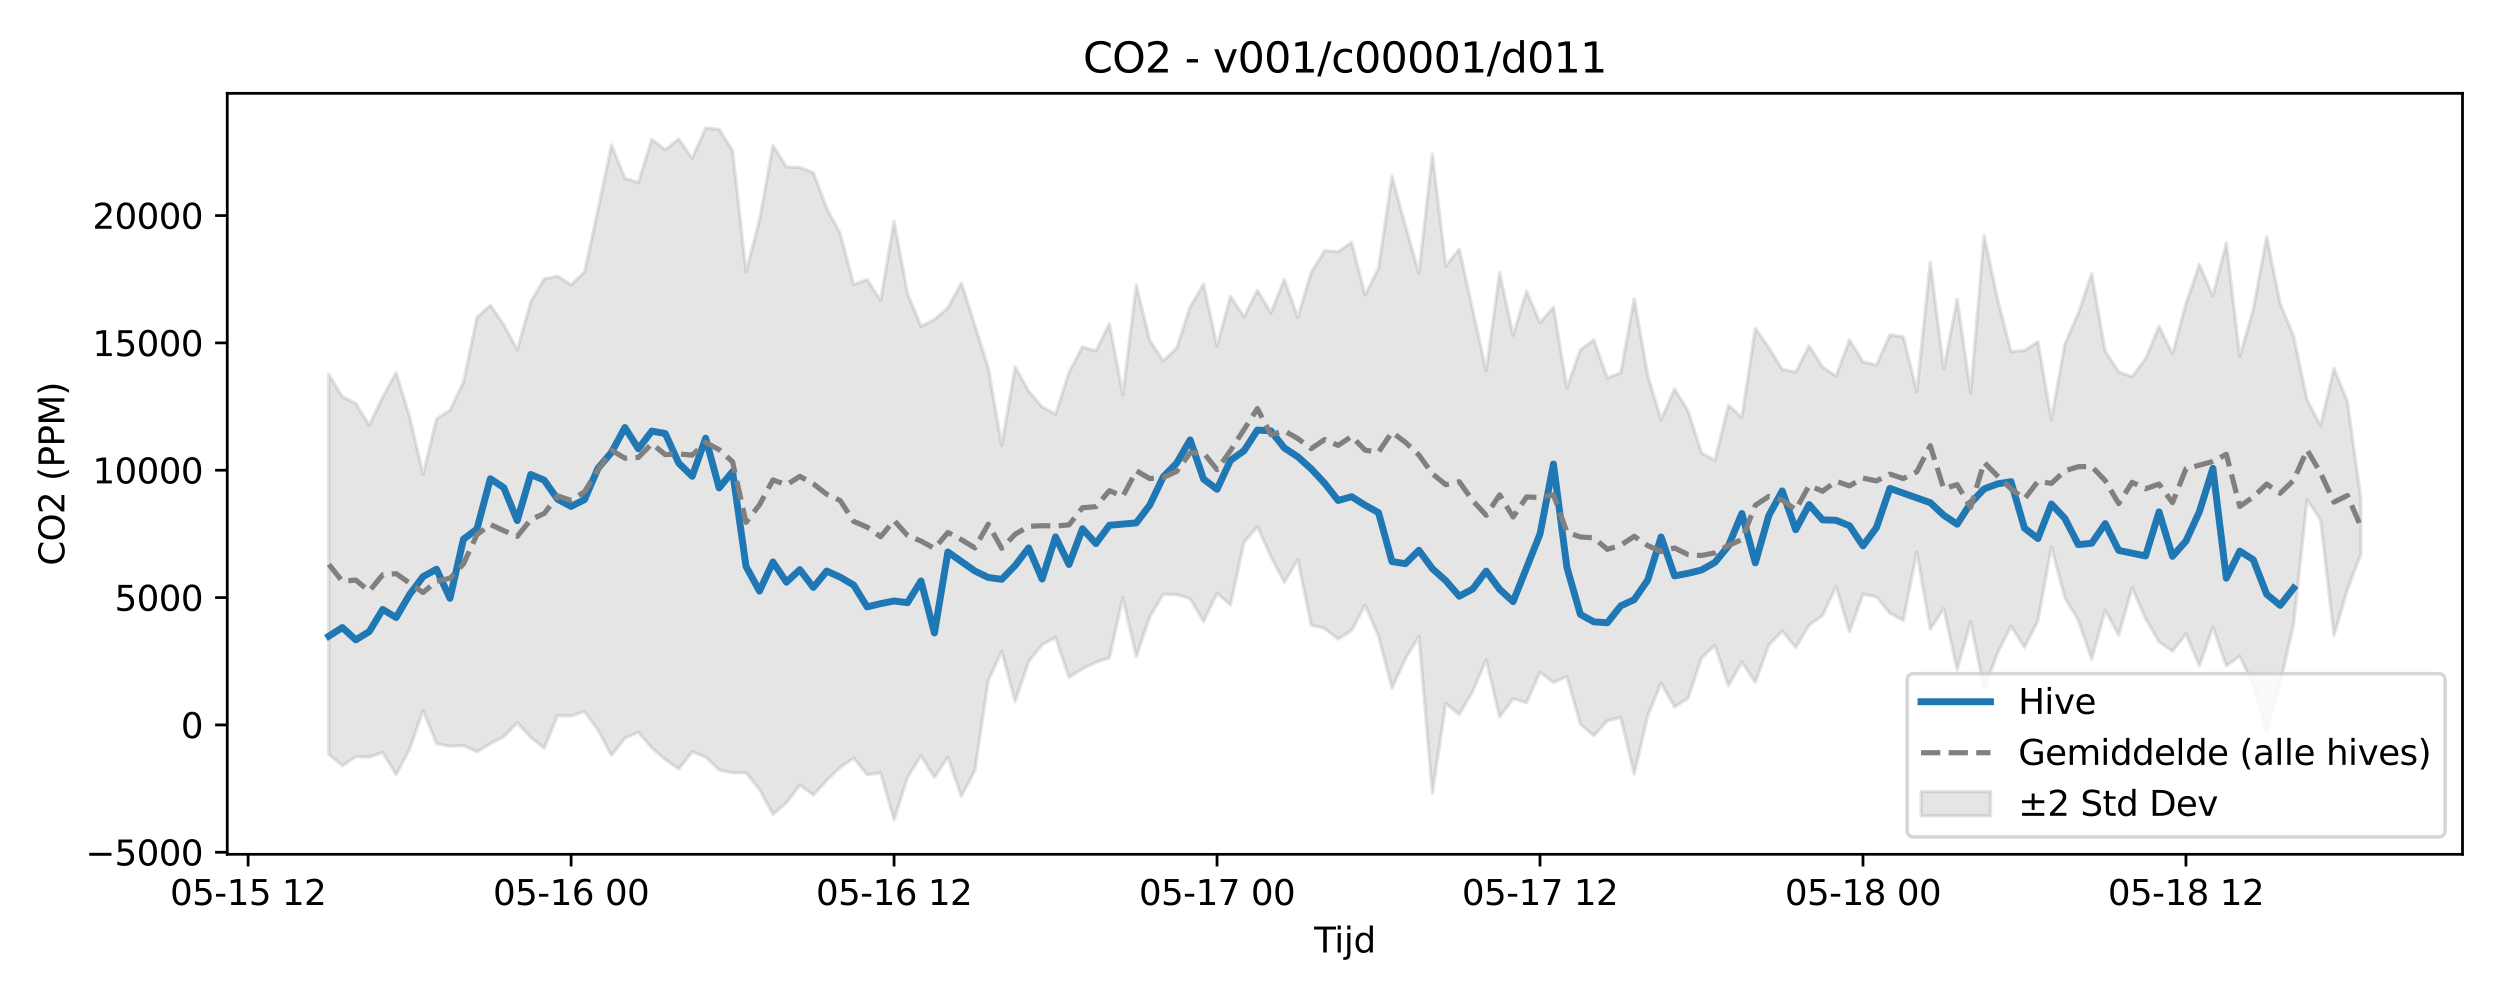 <?xml version="1.0" encoding="utf-8" standalone="no"?>
<!DOCTYPE svg PUBLIC "-//W3C//DTD SVG 1.1//EN"
  "http://www.w3.org/Graphics/SVG/1.1/DTD/svg11.dtd">
<svg xmlns:xlink="http://www.w3.org/1999/xlink" width="720pt" height="288pt" viewBox="0 0 720 288" xmlns="http://www.w3.org/2000/svg" version="1.1">
 <defs>
  <style type="text/css">*{stroke-linejoin: round; stroke-linecap: butt}</style>
 </defs>
 <g id="figure_1">
  <g id="patch_1">
   <path d="M 0 288 
L 720 288 
L 720 0 
L 0 0 
z
" style="fill: #ffffff"/>
  </g>
  <g id="axes_1">
   <g id="patch_2">
    <path d="M 65.45 246.04 
L 709.2 246.04 
L 709.2 26.88 
L 65.45 26.88 
z
" style="fill: #ffffff"/>
   </g>
   <g id="FillBetweenPolyCollection_1">
    <defs>
     <path id="m7c0daf9581" d="M 94.711 -180.181 
L 94.711 -70.721 
L 98.587 -67.474 
L 102.463 -70.058 
L 106.338 -69.951 
L 110.214 -71.275 
L 114.09 -64.912 
L 117.965 -72.264 
L 121.841 -83.379 
L 125.717 -73.849 
L 129.592 -73.042 
L 133.468 -73.272 
L 137.344 -71.479 
L 141.219 -73.84 
L 145.095 -75.823 
L 148.971 -79.853 
L 152.847 -75.661 
L 156.722 -72.552 
L 160.598 -81.92 
L 164.474 -81.792 
L 168.349 -83.077 
L 172.225 -77.711 
L 176.101 -70.472 
L 179.976 -75.42 
L 183.852 -77.083 
L 187.728 -72.625 
L 191.603 -69.282 
L 195.479 -66.531 
L 199.355 -71.499 
L 203.23 -69.976 
L 207.106 -66.241 
L 210.982 -65.417 
L 214.857 -65.435 
L 218.733 -60.614 
L 222.609 -53.491 
L 226.484 -56.784 
L 230.36 -61.877 
L 234.236 -59.047 
L 238.111 -63.268 
L 241.987 -66.986 
L 245.863 -69.65 
L 249.738 -64.878 
L 253.614 -65.385 
L 257.49 -51.922 
L 261.365 -64.116 
L 265.241 -70.331 
L 269.117 -64.129 
L 272.993 -69.912 
L 276.868 -58.687 
L 280.744 -66.047 
L 284.62 -92.014 
L 288.495 -100.454 
L 292.371 -85.963 
L 296.247 -97.477 
L 300.122 -102.372 
L 303.998 -104.362 
L 307.874 -92.906 
L 311.749 -95.398 
L 315.625 -97.246 
L 319.501 -98.569 
L 323.376 -115.821 
L 327.252 -98.901 
L 331.128 -110.342 
L 335.003 -116.856 
L 338.879 -116.742 
L 342.755 -115.595 
L 346.63 -108.984 
L 350.506 -117.15 
L 354.382 -113.792 
L 358.257 -131.774 
L 362.133 -136.308 
L 366.009 -127.744 
L 369.884 -120.27 
L 373.76 -126.834 
L 377.636 -107.982 
L 381.511 -107 
L 385.387 -103.944 
L 389.263 -106.463 
L 393.139 -113.692 
L 397.014 -104.809 
L 400.89 -89.824 
L 404.766 -98.298 
L 408.641 -104.668 
L 412.517 -59.526 
L 416.393 -85.431 
L 420.268 -82.25 
L 424.144 -88.89 
L 428.02 -97.928 
L 431.895 -81.514 
L 435.771 -86.768 
L 439.647 -85.617 
L 443.522 -94.44 
L 447.398 -91.447 
L 451.274 -93.165 
L 455.149 -79.443 
L 459.025 -76.091 
L 462.901 -80.429 
L 466.776 -81.344 
L 470.652 -65.099 
L 474.528 -81.795 
L 478.403 -91.28 
L 482.279 -84.421 
L 486.155 -86.885 
L 490.03 -98.478 
L 493.906 -102.151 
L 497.782 -90.525 
L 501.657 -97.366 
L 505.533 -91.504 
L 509.409 -102.192 
L 513.285 -106.274 
L 517.16 -101.497 
L 521.036 -107.959 
L 524.912 -110.755 
L 528.787 -119.129 
L 532.663 -106.034 
L 536.539 -116.866 
L 540.414 -116.121 
L 544.29 -111.368 
L 548.166 -109.353 
L 552.041 -129.056 
L 555.917 -106.761 
L 559.793 -112.754 
L 563.668 -95.031 
L 567.544 -108.952 
L 571.42 -89.474 
L 575.295 -99.946 
L 579.171 -107.711 
L 583.047 -101.574 
L 586.922 -109.148 
L 590.798 -130.479 
L 594.674 -115.865 
L 598.549 -109.392 
L 602.425 -98.144 
L 606.301 -112.317 
L 610.176 -105.048 
L 614.052 -118.708 
L 617.928 -109.818 
L 621.803 -103.161 
L 625.679 -100.424 
L 629.555 -105.419 
L 633.431 -96.291 
L 637.306 -107.432 
L 641.182 -96.251 
L 645.058 -99.007 
L 648.933 -90.873 
L 652.809 -77.342 
L 656.685 -91.244 
L 660.56 -108.208 
L 664.436 -144.04 
L 668.312 -138.312 
L 672.187 -104.939 
L 676.063 -118.229 
L 679.939 -128.39 
L 679.939 -144.212 
L 679.939 -144.212 
L 676.063 -172.34 
L 672.187 -181.869 
L 668.312 -165.357 
L 664.436 -172.848 
L 660.56 -191.142 
L 656.685 -200.63 
L 652.809 -219.834 
L 648.933 -198.881 
L 645.058 -185.282 
L 641.182 -218.057 
L 637.306 -202.76 
L 633.431 -211.826 
L 629.555 -200.543 
L 625.679 -186.07 
L 621.803 -193.999 
L 617.928 -184.652 
L 614.052 -179.486 
L 610.176 -180.899 
L 606.301 -186.855 
L 602.425 -209.134 
L 598.549 -197.8 
L 594.674 -188.935 
L 590.798 -167.095 
L 586.922 -189.584 
L 583.047 -187.052 
L 579.171 -186.712 
L 575.295 -201.849 
L 571.42 -220.219 
L 567.544 -174.827 
L 563.668 -201.833 
L 559.793 -181.721 
L 555.917 -212.503 
L 552.041 -175.2 
L 548.166 -190.997 
L 544.29 -191.539 
L 540.414 -182.875 
L 536.539 -183.748 
L 532.663 -190.089 
L 528.787 -179.659 
L 524.912 -182.288 
L 521.036 -188.378 
L 517.16 -180.833 
L 513.285 -181.64 
L 509.409 -187.868 
L 505.533 -193.447 
L 501.657 -167.814 
L 497.782 -171.298 
L 493.906 -155.42 
L 490.03 -157.57 
L 486.155 -169.671 
L 482.279 -175.945 
L 478.403 -167.052 
L 474.528 -179.985 
L 470.652 -201.984 
L 466.776 -180.6 
L 462.901 -179.159 
L 459.025 -190.097 
L 455.149 -187.262 
L 451.274 -176.289 
L 447.398 -199.557 
L 443.522 -195.013 
L 439.647 -204.137 
L 435.771 -191.451 
L 431.895 -209.447 
L 428.02 -181.266 
L 424.144 -198.729 
L 420.268 -216.252 
L 416.393 -211.394 
L 412.517 -243.582 
L 408.641 -209.274 
L 404.766 -222.933 
L 400.89 -237.219 
L 397.014 -210.721 
L 393.139 -203.029 
L 389.263 -218.178 
L 385.387 -215.504 
L 381.511 -215.829 
L 377.636 -209.582 
L 373.76 -196.582 
L 369.884 -207.55 
L 366.009 -197.889 
L 362.133 -204.357 
L 358.257 -196.783 
L 354.382 -202.676 
L 350.506 -188.33 
L 346.63 -206.183 
L 342.755 -199.601 
L 338.879 -187.745 
L 335.003 -184.045 
L 331.128 -190.024 
L 327.252 -205.922 
L 323.376 -174.289 
L 319.501 -194.792 
L 315.625 -186.923 
L 311.749 -188.125 
L 307.874 -180.764 
L 303.998 -168.662 
L 300.122 -170.831 
L 296.247 -175.349 
L 292.371 -182.336 
L 288.495 -159.7 
L 284.62 -182.048 
L 280.744 -194.376 
L 276.868 -206.478 
L 272.993 -199.362 
L 269.117 -195.972 
L 265.241 -194.034 
L 261.365 -203.452 
L 257.49 -224.29 
L 253.614 -201.441 
L 249.738 -207.472 
L 245.863 -206.042 
L 241.987 -220.682 
L 238.111 -228.012 
L 234.236 -238.295 
L 230.36 -239.734 
L 226.484 -239.946 
L 222.609 -246.047 
L 218.733 -224.617 
L 214.857 -209.683 
L 210.982 -244.603 
L 207.106 -250.724 
L 203.23 -251.158 
L 199.355 -242.357 
L 195.479 -247.977 
L 191.603 -244.855 
L 187.728 -247.828 
L 183.852 -235.438 
L 179.976 -236.641 
L 176.101 -246.251 
L 172.225 -227.585 
L 168.349 -209.7 
L 164.474 -205.957 
L 160.598 -208.454 
L 156.722 -207.659 
L 152.847 -201.025 
L 148.971 -187.211 
L 145.095 -194.498 
L 141.219 -200.085 
L 137.344 -196.515 
L 133.468 -177.874 
L 129.592 -169.866 
L 125.717 -167.355 
L 121.841 -151.338 
L 117.965 -167.97 
L 114.09 -180.668 
L 110.214 -173.636 
L 106.338 -165.538 
L 102.463 -171.809 
L 98.587 -173.717 
L 94.711 -180.181 
z
" style="stroke: #808080; stroke-opacity: 0.2"/>
    </defs>
    <g clip-path="url(#p5c801ac125)">
     <use xlink:href="#m7c0daf9581" x="0" y="288" style="fill: #808080; fill-opacity: 0.2; stroke: #808080; stroke-opacity: 0.2"/>
    </g>
   </g>
   <g id="matplotlib.axis_1">
    <g id="xtick_1">
     <g id="line2d_1">
      <defs>
       <path id="m76d02a921f" d="M 0 0 
L 0 3.5 
" style="stroke: #000000; stroke-width: 0.8"/>
      </defs>
      <g>
       <use xlink:href="#m76d02a921f" x="71.457" y="246.04" style="stroke: #000000; stroke-width: 0.8"/>
      </g>
     </g>
     <g id="text_1">
      <!-- 05-15 12 -->
      <g transform="translate(48.977 260.638) scale(0.1 -0.1)">
       <defs>
        <path id="DejaVuSans-30" d="M 2034 4250 
Q 1547 4250 1301 3770 
Q 1056 3291 1056 2328 
Q 1056 1369 1301 889 
Q 1547 409 2034 409 
Q 2525 409 2770 889 
Q 3016 1369 3016 2328 
Q 3016 3291 2770 3770 
Q 2525 4250 2034 4250 
z
M 2034 4750 
Q 2819 4750 3233 4129 
Q 3647 3509 3647 2328 
Q 3647 1150 3233 529 
Q 2819 -91 2034 -91 
Q 1250 -91 836 529 
Q 422 1150 422 2328 
Q 422 3509 836 4129 
Q 1250 4750 2034 4750 
z
" transform="scale(0.016)"/>
        <path id="DejaVuSans-35" d="M 691 4666 
L 3169 4666 
L 3169 4134 
L 1269 4134 
L 1269 2991 
Q 1406 3038 1543 3061 
Q 1681 3084 1819 3084 
Q 2600 3084 3056 2656 
Q 3513 2228 3513 1497 
Q 3513 744 3044 326 
Q 2575 -91 1722 -91 
Q 1428 -91 1123 -41 
Q 819 9 494 109 
L 494 744 
Q 775 591 1075 516 
Q 1375 441 1709 441 
Q 2250 441 2565 725 
Q 2881 1009 2881 1497 
Q 2881 1984 2565 2268 
Q 2250 2553 1709 2553 
Q 1456 2553 1204 2497 
Q 953 2441 691 2322 
L 691 4666 
z
" transform="scale(0.016)"/>
        <path id="DejaVuSans-2d" d="M 313 2009 
L 1997 2009 
L 1997 1497 
L 313 1497 
L 313 2009 
z
" transform="scale(0.016)"/>
        <path id="DejaVuSans-31" d="M 794 531 
L 1825 531 
L 1825 4091 
L 703 3866 
L 703 4441 
L 1819 4666 
L 2450 4666 
L 2450 531 
L 3481 531 
L 3481 0 
L 794 0 
L 794 531 
z
" transform="scale(0.016)"/>
        <path id="DejaVuSans-20" transform="scale(0.016)"/>
        <path id="DejaVuSans-32" d="M 1228 531 
L 3431 531 
L 3431 0 
L 469 0 
L 469 531 
Q 828 903 1448 1529 
Q 2069 2156 2228 2338 
Q 2531 2678 2651 2914 
Q 2772 3150 2772 3378 
Q 2772 3750 2511 3984 
Q 2250 4219 1831 4219 
Q 1534 4219 1204 4116 
Q 875 4013 500 3803 
L 500 4441 
Q 881 4594 1212 4672 
Q 1544 4750 1819 4750 
Q 2544 4750 2975 4387 
Q 3406 4025 3406 3419 
Q 3406 3131 3298 2873 
Q 3191 2616 2906 2266 
Q 2828 2175 2409 1742 
Q 1991 1309 1228 531 
z
" transform="scale(0.016)"/>
       </defs>
       <use xlink:href="#DejaVuSans-30"/>
       <use xlink:href="#DejaVuSans-35" transform="translate(63.623 0)"/>
       <use xlink:href="#DejaVuSans-2d" transform="translate(127.246 0)"/>
       <use xlink:href="#DejaVuSans-31" transform="translate(163.33 0)"/>
       <use xlink:href="#DejaVuSans-35" transform="translate(226.953 0)"/>
       <use xlink:href="#DejaVuSans-20" transform="translate(290.576 0)"/>
       <use xlink:href="#DejaVuSans-31" transform="translate(322.363 0)"/>
       <use xlink:href="#DejaVuSans-32" transform="translate(385.986 0)"/>
      </g>
     </g>
    </g>
    <g id="xtick_2">
     <g id="line2d_2">
      <g>
       <use xlink:href="#m76d02a921f" x="164.474" y="246.04" style="stroke: #000000; stroke-width: 0.8"/>
      </g>
     </g>
     <g id="text_2">
      <!-- 05-16 00 -->
      <g transform="translate(141.993 260.638) scale(0.1 -0.1)">
       <defs>
        <path id="DejaVuSans-36" d="M 2113 2584 
Q 1688 2584 1439 2293 
Q 1191 2003 1191 1497 
Q 1191 994 1439 701 
Q 1688 409 2113 409 
Q 2538 409 2786 701 
Q 3034 994 3034 1497 
Q 3034 2003 2786 2293 
Q 2538 2584 2113 2584 
z
M 3366 4563 
L 3366 3988 
Q 3128 4100 2886 4159 
Q 2644 4219 2406 4219 
Q 1781 4219 1451 3797 
Q 1122 3375 1075 2522 
Q 1259 2794 1537 2939 
Q 1816 3084 2150 3084 
Q 2853 3084 3261 2657 
Q 3669 2231 3669 1497 
Q 3669 778 3244 343 
Q 2819 -91 2113 -91 
Q 1303 -91 875 529 
Q 447 1150 447 2328 
Q 447 3434 972 4092 
Q 1497 4750 2381 4750 
Q 2619 4750 2861 4703 
Q 3103 4656 3366 4563 
z
" transform="scale(0.016)"/>
       </defs>
       <use xlink:href="#DejaVuSans-30"/>
       <use xlink:href="#DejaVuSans-35" transform="translate(63.623 0)"/>
       <use xlink:href="#DejaVuSans-2d" transform="translate(127.246 0)"/>
       <use xlink:href="#DejaVuSans-31" transform="translate(163.33 0)"/>
       <use xlink:href="#DejaVuSans-36" transform="translate(226.953 0)"/>
       <use xlink:href="#DejaVuSans-20" transform="translate(290.576 0)"/>
       <use xlink:href="#DejaVuSans-30" transform="translate(322.363 0)"/>
       <use xlink:href="#DejaVuSans-30" transform="translate(385.986 0)"/>
      </g>
     </g>
    </g>
    <g id="xtick_3">
     <g id="line2d_3">
      <g>
       <use xlink:href="#m76d02a921f" x="257.49" y="246.04" style="stroke: #000000; stroke-width: 0.8"/>
      </g>
     </g>
     <g id="text_3">
      <!-- 05-16 12 -->
      <g transform="translate(235.009 260.638) scale(0.1 -0.1)">
       <use xlink:href="#DejaVuSans-30"/>
       <use xlink:href="#DejaVuSans-35" transform="translate(63.623 0)"/>
       <use xlink:href="#DejaVuSans-2d" transform="translate(127.246 0)"/>
       <use xlink:href="#DejaVuSans-31" transform="translate(163.33 0)"/>
       <use xlink:href="#DejaVuSans-36" transform="translate(226.953 0)"/>
       <use xlink:href="#DejaVuSans-20" transform="translate(290.576 0)"/>
       <use xlink:href="#DejaVuSans-31" transform="translate(322.363 0)"/>
       <use xlink:href="#DejaVuSans-32" transform="translate(385.986 0)"/>
      </g>
     </g>
    </g>
    <g id="xtick_4">
     <g id="line2d_4">
      <g>
       <use xlink:href="#m76d02a921f" x="350.506" y="246.04" style="stroke: #000000; stroke-width: 0.8"/>
      </g>
     </g>
     <g id="text_4">
      <!-- 05-17 00 -->
      <g transform="translate(328.026 260.638) scale(0.1 -0.1)">
       <defs>
        <path id="DejaVuSans-37" d="M 525 4666 
L 3525 4666 
L 3525 4397 
L 1831 0 
L 1172 0 
L 2766 4134 
L 525 4134 
L 525 4666 
z
" transform="scale(0.016)"/>
       </defs>
       <use xlink:href="#DejaVuSans-30"/>
       <use xlink:href="#DejaVuSans-35" transform="translate(63.623 0)"/>
       <use xlink:href="#DejaVuSans-2d" transform="translate(127.246 0)"/>
       <use xlink:href="#DejaVuSans-31" transform="translate(163.33 0)"/>
       <use xlink:href="#DejaVuSans-37" transform="translate(226.953 0)"/>
       <use xlink:href="#DejaVuSans-20" transform="translate(290.576 0)"/>
       <use xlink:href="#DejaVuSans-30" transform="translate(322.363 0)"/>
       <use xlink:href="#DejaVuSans-30" transform="translate(385.986 0)"/>
      </g>
     </g>
    </g>
    <g id="xtick_5">
     <g id="line2d_5">
      <g>
       <use xlink:href="#m76d02a921f" x="443.522" y="246.04" style="stroke: #000000; stroke-width: 0.8"/>
      </g>
     </g>
     <g id="text_5">
      <!-- 05-17 12 -->
      <g transform="translate(421.042 260.638) scale(0.1 -0.1)">
       <use xlink:href="#DejaVuSans-30"/>
       <use xlink:href="#DejaVuSans-35" transform="translate(63.623 0)"/>
       <use xlink:href="#DejaVuSans-2d" transform="translate(127.246 0)"/>
       <use xlink:href="#DejaVuSans-31" transform="translate(163.33 0)"/>
       <use xlink:href="#DejaVuSans-37" transform="translate(226.953 0)"/>
       <use xlink:href="#DejaVuSans-20" transform="translate(290.576 0)"/>
       <use xlink:href="#DejaVuSans-31" transform="translate(322.363 0)"/>
       <use xlink:href="#DejaVuSans-32" transform="translate(385.986 0)"/>
      </g>
     </g>
    </g>
    <g id="xtick_6">
     <g id="line2d_6">
      <g>
       <use xlink:href="#m76d02a921f" x="536.539" y="246.04" style="stroke: #000000; stroke-width: 0.8"/>
      </g>
     </g>
     <g id="text_6">
      <!-- 05-18 00 -->
      <g transform="translate(514.058 260.638) scale(0.1 -0.1)">
       <defs>
        <path id="DejaVuSans-38" d="M 2034 2216 
Q 1584 2216 1326 1975 
Q 1069 1734 1069 1313 
Q 1069 891 1326 650 
Q 1584 409 2034 409 
Q 2484 409 2743 651 
Q 3003 894 3003 1313 
Q 3003 1734 2745 1975 
Q 2488 2216 2034 2216 
z
M 1403 2484 
Q 997 2584 770 2862 
Q 544 3141 544 3541 
Q 544 4100 942 4425 
Q 1341 4750 2034 4750 
Q 2731 4750 3128 4425 
Q 3525 4100 3525 3541 
Q 3525 3141 3298 2862 
Q 3072 2584 2669 2484 
Q 3125 2378 3379 2068 
Q 3634 1759 3634 1313 
Q 3634 634 3220 271 
Q 2806 -91 2034 -91 
Q 1263 -91 848 271 
Q 434 634 434 1313 
Q 434 1759 690 2068 
Q 947 2378 1403 2484 
z
M 1172 3481 
Q 1172 3119 1398 2916 
Q 1625 2713 2034 2713 
Q 2441 2713 2670 2916 
Q 2900 3119 2900 3481 
Q 2900 3844 2670 4047 
Q 2441 4250 2034 4250 
Q 1625 4250 1398 4047 
Q 1172 3844 1172 3481 
z
" transform="scale(0.016)"/>
       </defs>
       <use xlink:href="#DejaVuSans-30"/>
       <use xlink:href="#DejaVuSans-35" transform="translate(63.623 0)"/>
       <use xlink:href="#DejaVuSans-2d" transform="translate(127.246 0)"/>
       <use xlink:href="#DejaVuSans-31" transform="translate(163.33 0)"/>
       <use xlink:href="#DejaVuSans-38" transform="translate(226.953 0)"/>
       <use xlink:href="#DejaVuSans-20" transform="translate(290.576 0)"/>
       <use xlink:href="#DejaVuSans-30" transform="translate(322.363 0)"/>
       <use xlink:href="#DejaVuSans-30" transform="translate(385.986 0)"/>
      </g>
     </g>
    </g>
    <g id="xtick_7">
     <g id="line2d_7">
      <g>
       <use xlink:href="#m76d02a921f" x="629.555" y="246.04" style="stroke: #000000; stroke-width: 0.8"/>
      </g>
     </g>
     <g id="text_7">
      <!-- 05-18 12 -->
      <g transform="translate(607.074 260.638) scale(0.1 -0.1)">
       <use xlink:href="#DejaVuSans-30"/>
       <use xlink:href="#DejaVuSans-35" transform="translate(63.623 0)"/>
       <use xlink:href="#DejaVuSans-2d" transform="translate(127.246 0)"/>
       <use xlink:href="#DejaVuSans-31" transform="translate(163.33 0)"/>
       <use xlink:href="#DejaVuSans-38" transform="translate(226.953 0)"/>
       <use xlink:href="#DejaVuSans-20" transform="translate(290.576 0)"/>
       <use xlink:href="#DejaVuSans-31" transform="translate(322.363 0)"/>
       <use xlink:href="#DejaVuSans-32" transform="translate(385.986 0)"/>
      </g>
     </g>
    </g>
    <g id="text_8">
     <!-- Tijd -->
     <g transform="translate(378.475 274.317) scale(0.1 -0.1)">
      <defs>
       <path id="DejaVuSans-54" d="M -19 4666 
L 3928 4666 
L 3928 4134 
L 2272 4134 
L 2272 0 
L 1638 0 
L 1638 4134 
L -19 4134 
L -19 4666 
z
" transform="scale(0.016)"/>
       <path id="DejaVuSans-69" d="M 603 3500 
L 1178 3500 
L 1178 0 
L 603 0 
L 603 3500 
z
M 603 4863 
L 1178 4863 
L 1178 4134 
L 603 4134 
L 603 4863 
z
" transform="scale(0.016)"/>
       <path id="DejaVuSans-6a" d="M 603 3500 
L 1178 3500 
L 1178 -63 
Q 1178 -731 923 -1031 
Q 669 -1331 103 -1331 
L -116 -1331 
L -116 -844 
L 38 -844 
Q 366 -844 484 -692 
Q 603 -541 603 -63 
L 603 3500 
z
M 603 4863 
L 1178 4863 
L 1178 4134 
L 603 4134 
L 603 4863 
z
" transform="scale(0.016)"/>
       <path id="DejaVuSans-64" d="M 2906 2969 
L 2906 4863 
L 3481 4863 
L 3481 0 
L 2906 0 
L 2906 525 
Q 2725 213 2448 61 
Q 2172 -91 1784 -91 
Q 1150 -91 751 415 
Q 353 922 353 1747 
Q 353 2572 751 3078 
Q 1150 3584 1784 3584 
Q 2172 3584 2448 3432 
Q 2725 3281 2906 2969 
z
M 947 1747 
Q 947 1113 1208 752 
Q 1469 391 1925 391 
Q 2381 391 2643 752 
Q 2906 1113 2906 1747 
Q 2906 2381 2643 2742 
Q 2381 3103 1925 3103 
Q 1469 3103 1208 2742 
Q 947 2381 947 1747 
z
" transform="scale(0.016)"/>
      </defs>
      <use xlink:href="#DejaVuSans-54"/>
      <use xlink:href="#DejaVuSans-69" transform="translate(57.959 0)"/>
      <use xlink:href="#DejaVuSans-6a" transform="translate(85.742 0)"/>
      <use xlink:href="#DejaVuSans-64" transform="translate(113.525 0)"/>
     </g>
    </g>
   </g>
   <g id="matplotlib.axis_2">
    <g id="ytick_1">
     <g id="line2d_8">
      <defs>
       <path id="mb51e613dc1" d="M 0 0 
L -3.5 0 
" style="stroke: #000000; stroke-width: 0.8"/>
      </defs>
      <g>
       <use xlink:href="#mb51e613dc1" x="65.45" y="245.447" style="stroke: #000000; stroke-width: 0.8"/>
      </g>
     </g>
     <g id="text_9">
      <!-- −5000 -->
      <g transform="translate(24.62 249.246) scale(0.1 -0.1)">
       <defs>
        <path id="DejaVuSans-2212" d="M 678 2272 
L 4684 2272 
L 4684 1741 
L 678 1741 
L 678 2272 
z
" transform="scale(0.016)"/>
       </defs>
       <use xlink:href="#DejaVuSans-2212"/>
       <use xlink:href="#DejaVuSans-35" transform="translate(83.789 0)"/>
       <use xlink:href="#DejaVuSans-30" transform="translate(147.412 0)"/>
       <use xlink:href="#DejaVuSans-30" transform="translate(211.035 0)"/>
       <use xlink:href="#DejaVuSans-30" transform="translate(274.658 0)"/>
      </g>
     </g>
    </g>
    <g id="ytick_2">
     <g id="line2d_9">
      <g>
       <use xlink:href="#mb51e613dc1" x="65.45" y="208.774" style="stroke: #000000; stroke-width: 0.8"/>
      </g>
     </g>
     <g id="text_10">
      <!-- 0 -->
      <g transform="translate(52.087 212.573) scale(0.1 -0.1)">
       <use xlink:href="#DejaVuSans-30"/>
      </g>
     </g>
    </g>
    <g id="ytick_3">
     <g id="line2d_10">
      <g>
       <use xlink:href="#mb51e613dc1" x="65.45" y="172.101" style="stroke: #000000; stroke-width: 0.8"/>
      </g>
     </g>
     <g id="text_11">
      <!-- 5000 -->
      <g transform="translate(33 175.901) scale(0.1 -0.1)">
       <use xlink:href="#DejaVuSans-35"/>
       <use xlink:href="#DejaVuSans-30" transform="translate(63.623 0)"/>
       <use xlink:href="#DejaVuSans-30" transform="translate(127.246 0)"/>
       <use xlink:href="#DejaVuSans-30" transform="translate(190.869 0)"/>
      </g>
     </g>
    </g>
    <g id="ytick_4">
     <g id="line2d_11">
      <g>
       <use xlink:href="#mb51e613dc1" x="65.45" y="135.429" style="stroke: #000000; stroke-width: 0.8"/>
      </g>
     </g>
     <g id="text_12">
      <!-- 10000 -->
      <g transform="translate(26.637 139.228) scale(0.1 -0.1)">
       <use xlink:href="#DejaVuSans-31"/>
       <use xlink:href="#DejaVuSans-30" transform="translate(63.623 0)"/>
       <use xlink:href="#DejaVuSans-30" transform="translate(127.246 0)"/>
       <use xlink:href="#DejaVuSans-30" transform="translate(190.869 0)"/>
       <use xlink:href="#DejaVuSans-30" transform="translate(254.492 0)"/>
      </g>
     </g>
    </g>
    <g id="ytick_5">
     <g id="line2d_12">
      <g>
       <use xlink:href="#mb51e613dc1" x="65.45" y="98.756" style="stroke: #000000; stroke-width: 0.8"/>
      </g>
     </g>
     <g id="text_13">
      <!-- 15000 -->
      <g transform="translate(26.637 102.555) scale(0.1 -0.1)">
       <use xlink:href="#DejaVuSans-31"/>
       <use xlink:href="#DejaVuSans-35" transform="translate(63.623 0)"/>
       <use xlink:href="#DejaVuSans-30" transform="translate(127.246 0)"/>
       <use xlink:href="#DejaVuSans-30" transform="translate(190.869 0)"/>
       <use xlink:href="#DejaVuSans-30" transform="translate(254.492 0)"/>
      </g>
     </g>
    </g>
    <g id="ytick_6">
     <g id="line2d_13">
      <g>
       <use xlink:href="#mb51e613dc1" x="65.45" y="62.083" style="stroke: #000000; stroke-width: 0.8"/>
      </g>
     </g>
     <g id="text_14">
      <!-- 20000 -->
      <g transform="translate(26.637 65.883) scale(0.1 -0.1)">
       <use xlink:href="#DejaVuSans-32"/>
       <use xlink:href="#DejaVuSans-30" transform="translate(63.623 0)"/>
       <use xlink:href="#DejaVuSans-30" transform="translate(127.246 0)"/>
       <use xlink:href="#DejaVuSans-30" transform="translate(190.869 0)"/>
       <use xlink:href="#DejaVuSans-30" transform="translate(254.492 0)"/>
      </g>
     </g>
    </g>
    <g id="text_15">
     <!-- CO2 (PPM) -->
     <g transform="translate(18.541 162.903) rotate(-90) scale(0.1 -0.1)">
      <defs>
       <path id="DejaVuSans-43" d="M 4122 4306 
L 4122 3641 
Q 3803 3938 3442 4084 
Q 3081 4231 2675 4231 
Q 1875 4231 1450 3742 
Q 1025 3253 1025 2328 
Q 1025 1406 1450 917 
Q 1875 428 2675 428 
Q 3081 428 3442 575 
Q 3803 722 4122 1019 
L 4122 359 
Q 3791 134 3420 21 
Q 3050 -91 2638 -91 
Q 1578 -91 968 557 
Q 359 1206 359 2328 
Q 359 3453 968 4101 
Q 1578 4750 2638 4750 
Q 3056 4750 3426 4639 
Q 3797 4528 4122 4306 
z
" transform="scale(0.016)"/>
       <path id="DejaVuSans-4f" d="M 2522 4238 
Q 1834 4238 1429 3725 
Q 1025 3213 1025 2328 
Q 1025 1447 1429 934 
Q 1834 422 2522 422 
Q 3209 422 3611 934 
Q 4013 1447 4013 2328 
Q 4013 3213 3611 3725 
Q 3209 4238 2522 4238 
z
M 2522 4750 
Q 3503 4750 4090 4092 
Q 4678 3434 4678 2328 
Q 4678 1225 4090 567 
Q 3503 -91 2522 -91 
Q 1538 -91 948 565 
Q 359 1222 359 2328 
Q 359 3434 948 4092 
Q 1538 4750 2522 4750 
z
" transform="scale(0.016)"/>
       <path id="DejaVuSans-28" d="M 1984 4856 
Q 1566 4138 1362 3434 
Q 1159 2731 1159 2009 
Q 1159 1288 1364 580 
Q 1569 -128 1984 -844 
L 1484 -844 
Q 1016 -109 783 600 
Q 550 1309 550 2009 
Q 550 2706 781 3412 
Q 1013 4119 1484 4856 
L 1984 4856 
z
" transform="scale(0.016)"/>
       <path id="DejaVuSans-50" d="M 1259 4147 
L 1259 2394 
L 2053 2394 
Q 2494 2394 2734 2622 
Q 2975 2850 2975 3272 
Q 2975 3691 2734 3919 
Q 2494 4147 2053 4147 
L 1259 4147 
z
M 628 4666 
L 2053 4666 
Q 2838 4666 3239 4311 
Q 3641 3956 3641 3272 
Q 3641 2581 3239 2228 
Q 2838 1875 2053 1875 
L 1259 1875 
L 1259 0 
L 628 0 
L 628 4666 
z
" transform="scale(0.016)"/>
       <path id="DejaVuSans-4d" d="M 628 4666 
L 1569 4666 
L 2759 1491 
L 3956 4666 
L 4897 4666 
L 4897 0 
L 4281 0 
L 4281 4097 
L 3078 897 
L 2444 897 
L 1241 4097 
L 1241 0 
L 628 0 
L 628 4666 
z
" transform="scale(0.016)"/>
       <path id="DejaVuSans-29" d="M 513 4856 
L 1013 4856 
Q 1481 4119 1714 3412 
Q 1947 2706 1947 2009 
Q 1947 1309 1714 600 
Q 1481 -109 1013 -844 
L 513 -844 
Q 928 -128 1133 580 
Q 1338 1288 1338 2009 
Q 1338 2731 1133 3434 
Q 928 4138 513 4856 
z
" transform="scale(0.016)"/>
      </defs>
      <use xlink:href="#DejaVuSans-43"/>
      <use xlink:href="#DejaVuSans-4f" transform="translate(69.824 0)"/>
      <use xlink:href="#DejaVuSans-32" transform="translate(148.535 0)"/>
      <use xlink:href="#DejaVuSans-20" transform="translate(212.158 0)"/>
      <use xlink:href="#DejaVuSans-28" transform="translate(243.945 0)"/>
      <use xlink:href="#DejaVuSans-50" transform="translate(282.959 0)"/>
      <use xlink:href="#DejaVuSans-50" transform="translate(343.262 0)"/>
      <use xlink:href="#DejaVuSans-4d" transform="translate(403.564 0)"/>
      <use xlink:href="#DejaVuSans-29" transform="translate(489.844 0)"/>
     </g>
    </g>
   </g>
   <g id="line2d_14">
    <path d="M 94.711 183.206 
L 98.587 180.736 
L 102.463 184.269 
L 106.338 181.9 
L 110.214 175.523 
L 114.09 177.833 
L 117.965 171.221 
L 121.841 166.065 
L 125.717 163.931 
L 129.592 172.312 
L 133.468 155.305 
L 137.344 152.369 
L 141.219 137.891 
L 145.095 140.438 
L 148.971 149.927 
L 152.847 136.663 
L 156.722 138.279 
L 160.598 143.788 
L 164.474 145.841 
L 168.349 143.881 
L 172.225 134.864 
L 176.101 130.287 
L 179.976 123.129 
L 183.852 129.226 
L 187.728 124.16 
L 191.603 124.867 
L 195.479 133.397 
L 199.355 137.162 
L 203.23 126.209 
L 207.106 140.509 
L 210.982 135.821 
L 214.857 163.141 
L 218.733 170.224 
L 222.609 161.843 
L 226.484 167.661 
L 230.36 164.055 
L 234.236 169.182 
L 238.111 164.461 
L 241.987 166.224 
L 245.863 168.512 
L 249.738 174.791 
L 253.614 173.844 
L 257.49 173.08 
L 261.365 173.573 
L 265.241 167.331 
L 269.117 182.3 
L 272.993 158.968 
L 280.744 164.437 
L 284.62 166.314 
L 288.495 166.846 
L 292.371 162.863 
L 296.247 157.803 
L 300.122 166.762 
L 303.998 154.63 
L 307.874 162.57 
L 311.749 152.288 
L 315.625 156.537 
L 319.501 151.276 
L 327.252 150.594 
L 331.128 145.482 
L 335.003 137.353 
L 338.879 133.387 
L 342.755 126.701 
L 346.63 137.996 
L 350.506 140.908 
L 354.382 132.573 
L 358.257 129.842 
L 362.133 123.865 
L 366.009 124.09 
L 369.884 129.013 
L 373.76 131.546 
L 377.636 135.044 
L 381.511 139.188 
L 385.387 144.14 
L 389.263 143.039 
L 393.139 145.492 
L 397.014 147.63 
L 400.89 161.741 
L 404.766 162.329 
L 408.641 158.481 
L 412.517 163.766 
L 416.393 167.239 
L 420.268 171.7 
L 424.144 169.637 
L 428.02 164.473 
L 431.895 169.72 
L 435.771 173.26 
L 443.522 153.802 
L 447.398 133.646 
L 451.274 163.425 
L 455.149 176.957 
L 459.025 179.087 
L 462.901 179.36 
L 466.776 174.492 
L 470.652 172.698 
L 474.528 167.089 
L 478.403 154.66 
L 482.279 165.852 
L 486.155 165.119 
L 490.03 164.165 
L 493.906 161.969 
L 497.782 157.222 
L 501.657 147.89 
L 505.533 162.102 
L 509.409 148.489 
L 513.285 141.387 
L 517.16 152.557 
L 521.036 145.323 
L 524.912 149.716 
L 528.787 149.841 
L 532.663 151.418 
L 536.539 157.21 
L 540.414 151.946 
L 544.29 140.658 
L 555.917 144.766 
L 559.793 148.394 
L 563.668 150.968 
L 567.544 144.917 
L 571.42 140.805 
L 575.295 139.358 
L 579.171 138.722 
L 583.047 152.103 
L 586.922 155.096 
L 590.798 145.169 
L 594.674 149.291 
L 598.549 156.845 
L 602.425 156.452 
L 606.301 150.79 
L 610.176 158.51 
L 617.928 160.124 
L 621.803 147.426 
L 625.679 160.216 
L 629.555 155.83 
L 633.431 147.355 
L 637.306 134.886 
L 641.182 166.52 
L 645.058 158.728 
L 648.933 161.18 
L 652.809 171.166 
L 656.685 174.338 
L 660.56 169.391 
L 660.56 169.391 
" clip-path="url(#p5c801ac125)" style="fill: none; stroke: #1f77b4; stroke-width: 2; stroke-linecap: square"/>
   </g>
   <g id="line2d_15">
    <path d="M 94.711 162.549 
L 98.587 167.405 
L 102.463 167.066 
L 106.338 170.255 
L 110.214 165.545 
L 114.09 165.21 
L 121.841 170.641 
L 125.717 167.398 
L 129.592 166.546 
L 133.468 162.427 
L 137.344 154.003 
L 141.219 151.038 
L 145.095 152.839 
L 148.971 154.468 
L 152.847 149.657 
L 156.722 147.894 
L 160.598 142.813 
L 164.474 144.125 
L 168.349 141.611 
L 172.225 135.352 
L 176.101 129.639 
L 179.976 131.969 
L 183.852 131.739 
L 187.728 127.774 
L 191.603 130.931 
L 195.479 130.746 
L 199.355 131.072 
L 203.23 127.433 
L 207.106 129.517 
L 210.982 132.99 
L 214.857 150.441 
L 218.733 145.385 
L 222.609 138.231 
L 226.484 139.635 
L 230.36 137.194 
L 234.236 139.329 
L 238.111 142.36 
L 241.987 144.166 
L 245.863 150.154 
L 249.738 151.825 
L 253.614 154.587 
L 257.49 149.894 
L 261.365 154.216 
L 265.241 155.818 
L 269.117 157.95 
L 272.993 153.363 
L 276.868 155.418 
L 280.744 157.789 
L 284.62 150.969 
L 288.495 157.923 
L 292.371 153.851 
L 296.247 151.587 
L 300.122 151.399 
L 303.998 151.488 
L 307.874 151.165 
L 311.749 146.239 
L 315.625 145.915 
L 319.501 141.32 
L 323.376 142.945 
L 327.252 135.588 
L 331.128 137.817 
L 335.003 137.55 
L 338.879 135.756 
L 342.755 130.402 
L 346.63 130.416 
L 350.506 135.26 
L 354.382 129.766 
L 362.133 117.668 
L 366.009 125.183 
L 369.884 124.09 
L 373.76 126.292 
L 377.636 129.218 
L 381.511 126.585 
L 385.387 128.276 
L 389.263 125.679 
L 393.139 129.64 
L 397.014 130.235 
L 400.89 124.478 
L 404.766 127.385 
L 408.641 131.029 
L 412.517 136.446 
L 416.393 139.587 
L 420.268 138.749 
L 424.144 144.19 
L 428.02 148.403 
L 431.895 142.519 
L 435.771 148.891 
L 439.647 143.123 
L 443.522 143.273 
L 447.398 142.498 
L 451.274 153.273 
L 455.149 154.648 
L 459.025 154.906 
L 462.901 158.206 
L 466.776 157.028 
L 470.652 154.459 
L 474.528 157.11 
L 478.403 158.834 
L 482.279 157.817 
L 486.155 159.722 
L 490.03 159.976 
L 493.906 159.215 
L 497.782 157.089 
L 501.657 155.41 
L 505.533 145.524 
L 509.409 142.97 
L 513.285 144.043 
L 517.16 146.835 
L 521.036 139.832 
L 524.912 141.478 
L 528.787 138.606 
L 532.663 139.938 
L 536.539 137.693 
L 540.414 138.502 
L 544.29 136.546 
L 548.166 137.825 
L 552.041 135.872 
L 555.917 128.368 
L 559.793 140.762 
L 563.668 139.568 
L 567.544 146.11 
L 571.42 133.154 
L 575.295 137.103 
L 579.171 140.788 
L 583.047 143.687 
L 586.922 138.634 
L 590.798 139.213 
L 594.674 135.6 
L 598.549 134.404 
L 602.425 134.361 
L 606.301 138.414 
L 610.176 145.027 
L 614.052 138.903 
L 617.928 140.765 
L 621.803 139.42 
L 625.679 144.753 
L 629.555 135.019 
L 637.306 132.904 
L 641.182 130.846 
L 645.058 145.856 
L 648.933 143.123 
L 652.809 139.412 
L 656.685 142.063 
L 660.56 138.325 
L 664.436 129.556 
L 668.312 136.166 
L 672.187 144.596 
L 676.063 142.716 
L 679.939 151.699 
L 679.939 151.699 
" clip-path="url(#p5c801ac125)" style="fill: none; stroke-dasharray: 5.55,2.4; stroke-dashoffset: 0; stroke: #808080; stroke-width: 1.5"/>
   </g>
   <g id="patch_3">
    <path d="M 65.45 246.04 
L 65.45 26.88 
" style="fill: none; stroke: #000000; stroke-width: 0.8; stroke-linejoin: miter; stroke-linecap: square"/>
   </g>
   <g id="patch_4">
    <path d="M 709.2 246.04 
L 709.2 26.88 
" style="fill: none; stroke: #000000; stroke-width: 0.8; stroke-linejoin: miter; stroke-linecap: square"/>
   </g>
   <g id="patch_5">
    <path d="M 65.45 246.04 
L 709.2 246.04 
" style="fill: none; stroke: #000000; stroke-width: 0.8; stroke-linejoin: miter; stroke-linecap: square"/>
   </g>
   <g id="patch_6">
    <path d="M 65.45 26.88 
L 709.2 26.88 
" style="fill: none; stroke: #000000; stroke-width: 0.8; stroke-linejoin: miter; stroke-linecap: square"/>
   </g>
   <g id="text_16">
    <!-- CO2 - v001/c00001/d011 -->
    <g transform="translate(311.922 20.88) scale(0.12 -0.12)">
     <defs>
      <path id="DejaVuSans-76" d="M 191 3500 
L 800 3500 
L 1894 563 
L 2988 3500 
L 3597 3500 
L 2284 0 
L 1503 0 
L 191 3500 
z
" transform="scale(0.016)"/>
      <path id="DejaVuSans-2f" d="M 1625 4666 
L 2156 4666 
L 531 -594 
L 0 -594 
L 1625 4666 
z
" transform="scale(0.016)"/>
      <path id="DejaVuSans-63" d="M 3122 3366 
L 3122 2828 
Q 2878 2963 2633 3030 
Q 2388 3097 2138 3097 
Q 1578 3097 1268 2742 
Q 959 2388 959 1747 
Q 959 1106 1268 751 
Q 1578 397 2138 397 
Q 2388 397 2633 464 
Q 2878 531 3122 666 
L 3122 134 
Q 2881 22 2623 -34 
Q 2366 -91 2075 -91 
Q 1284 -91 818 406 
Q 353 903 353 1747 
Q 353 2603 823 3093 
Q 1294 3584 2113 3584 
Q 2378 3584 2631 3529 
Q 2884 3475 3122 3366 
z
" transform="scale(0.016)"/>
     </defs>
     <use xlink:href="#DejaVuSans-43"/>
     <use xlink:href="#DejaVuSans-4f" transform="translate(69.824 0)"/>
     <use xlink:href="#DejaVuSans-32" transform="translate(148.535 0)"/>
     <use xlink:href="#DejaVuSans-20" transform="translate(212.158 0)"/>
     <use xlink:href="#DejaVuSans-2d" transform="translate(243.945 0)"/>
     <use xlink:href="#DejaVuSans-20" transform="translate(280.029 0)"/>
     <use xlink:href="#DejaVuSans-76" transform="translate(311.816 0)"/>
     <use xlink:href="#DejaVuSans-30" transform="translate(370.996 0)"/>
     <use xlink:href="#DejaVuSans-30" transform="translate(434.619 0)"/>
     <use xlink:href="#DejaVuSans-31" transform="translate(498.242 0)"/>
     <use xlink:href="#DejaVuSans-2f" transform="translate(561.865 0)"/>
     <use xlink:href="#DejaVuSans-63" transform="translate(595.557 0)"/>
     <use xlink:href="#DejaVuSans-30" transform="translate(650.537 0)"/>
     <use xlink:href="#DejaVuSans-30" transform="translate(714.16 0)"/>
     <use xlink:href="#DejaVuSans-30" transform="translate(777.783 0)"/>
     <use xlink:href="#DejaVuSans-30" transform="translate(841.406 0)"/>
     <use xlink:href="#DejaVuSans-31" transform="translate(905.029 0)"/>
     <use xlink:href="#DejaVuSans-2f" transform="translate(968.652 0)"/>
     <use xlink:href="#DejaVuSans-64" transform="translate(1002.344 0)"/>
     <use xlink:href="#DejaVuSans-30" transform="translate(1065.82 0)"/>
     <use xlink:href="#DejaVuSans-31" transform="translate(1129.443 0)"/>
     <use xlink:href="#DejaVuSans-31" transform="translate(1193.066 0)"/>
    </g>
   </g>
   <g id="legend_1">
    <g id="patch_7">
     <path d="M 551.256 241.04 
L 702.2 241.04 
Q 704.2 241.04 704.2 239.04 
L 704.2 196.006 
Q 704.2 194.006 702.2 194.006 
L 551.256 194.006 
Q 549.256 194.006 549.256 196.006 
L 549.256 239.04 
Q 549.256 241.04 551.256 241.04 
z
" style="fill: #ffffff; opacity: 0.8; stroke: #cccccc; stroke-linejoin: miter"/>
    </g>
    <g id="line2d_16">
     <path d="M 553.256 202.104 
L 563.256 202.104 
L 573.256 202.104 
" style="fill: none; stroke: #1f77b4; stroke-width: 2; stroke-linecap: square"/>
    </g>
    <g id="text_17">
     <!-- Hive -->
     <g transform="translate(581.256 205.604) scale(0.1 -0.1)">
      <defs>
       <path id="DejaVuSans-48" d="M 628 4666 
L 1259 4666 
L 1259 2753 
L 3553 2753 
L 3553 4666 
L 4184 4666 
L 4184 0 
L 3553 0 
L 3553 2222 
L 1259 2222 
L 1259 0 
L 628 0 
L 628 4666 
z
" transform="scale(0.016)"/>
       <path id="DejaVuSans-65" d="M 3597 1894 
L 3597 1613 
L 953 1613 
Q 991 1019 1311 708 
Q 1631 397 2203 397 
Q 2534 397 2845 478 
Q 3156 559 3463 722 
L 3463 178 
Q 3153 47 2828 -22 
Q 2503 -91 2169 -91 
Q 1331 -91 842 396 
Q 353 884 353 1716 
Q 353 2575 817 3079 
Q 1281 3584 2069 3584 
Q 2775 3584 3186 3129 
Q 3597 2675 3597 1894 
z
M 3022 2063 
Q 3016 2534 2758 2815 
Q 2500 3097 2075 3097 
Q 1594 3097 1305 2825 
Q 1016 2553 972 2059 
L 3022 2063 
z
" transform="scale(0.016)"/>
      </defs>
      <use xlink:href="#DejaVuSans-48"/>
      <use xlink:href="#DejaVuSans-69" transform="translate(75.195 0)"/>
      <use xlink:href="#DejaVuSans-76" transform="translate(102.979 0)"/>
      <use xlink:href="#DejaVuSans-65" transform="translate(162.158 0)"/>
     </g>
    </g>
    <g id="line2d_17">
     <path d="M 553.256 216.782 
L 563.256 216.782 
L 573.256 216.782 
" style="fill: none; stroke-dasharray: 5.55,2.4; stroke-dashoffset: 0; stroke: #808080; stroke-width: 1.5"/>
    </g>
    <g id="text_18">
     <!-- Gemiddelde (alle hives) -->
     <g transform="translate(581.256 220.282) scale(0.1 -0.1)">
      <defs>
       <path id="DejaVuSans-47" d="M 3809 666 
L 3809 1919 
L 2778 1919 
L 2778 2438 
L 4434 2438 
L 4434 434 
Q 4069 175 3628 42 
Q 3188 -91 2688 -91 
Q 1594 -91 976 548 
Q 359 1188 359 2328 
Q 359 3472 976 4111 
Q 1594 4750 2688 4750 
Q 3144 4750 3555 4637 
Q 3966 4525 4313 4306 
L 4313 3634 
Q 3963 3931 3569 4081 
Q 3175 4231 2741 4231 
Q 1884 4231 1454 3753 
Q 1025 3275 1025 2328 
Q 1025 1384 1454 906 
Q 1884 428 2741 428 
Q 3075 428 3337 486 
Q 3600 544 3809 666 
z
" transform="scale(0.016)"/>
       <path id="DejaVuSans-6d" d="M 3328 2828 
Q 3544 3216 3844 3400 
Q 4144 3584 4550 3584 
Q 5097 3584 5394 3201 
Q 5691 2819 5691 2113 
L 5691 0 
L 5113 0 
L 5113 2094 
Q 5113 2597 4934 2840 
Q 4756 3084 4391 3084 
Q 3944 3084 3684 2787 
Q 3425 2491 3425 1978 
L 3425 0 
L 2847 0 
L 2847 2094 
Q 2847 2600 2669 2842 
Q 2491 3084 2119 3084 
Q 1678 3084 1418 2786 
Q 1159 2488 1159 1978 
L 1159 0 
L 581 0 
L 581 3500 
L 1159 3500 
L 1159 2956 
Q 1356 3278 1631 3431 
Q 1906 3584 2284 3584 
Q 2666 3584 2933 3390 
Q 3200 3197 3328 2828 
z
" transform="scale(0.016)"/>
       <path id="DejaVuSans-6c" d="M 603 4863 
L 1178 4863 
L 1178 0 
L 603 0 
L 603 4863 
z
" transform="scale(0.016)"/>
       <path id="DejaVuSans-61" d="M 2194 1759 
Q 1497 1759 1228 1600 
Q 959 1441 959 1056 
Q 959 750 1161 570 
Q 1363 391 1709 391 
Q 2188 391 2477 730 
Q 2766 1069 2766 1631 
L 2766 1759 
L 2194 1759 
z
M 3341 1997 
L 3341 0 
L 2766 0 
L 2766 531 
Q 2569 213 2275 61 
Q 1981 -91 1556 -91 
Q 1019 -91 701 211 
Q 384 513 384 1019 
Q 384 1609 779 1909 
Q 1175 2209 1959 2209 
L 2766 2209 
L 2766 2266 
Q 2766 2663 2505 2880 
Q 2244 3097 1772 3097 
Q 1472 3097 1187 3025 
Q 903 2953 641 2809 
L 641 3341 
Q 956 3463 1253 3523 
Q 1550 3584 1831 3584 
Q 2591 3584 2966 3190 
Q 3341 2797 3341 1997 
z
" transform="scale(0.016)"/>
       <path id="DejaVuSans-68" d="M 3513 2113 
L 3513 0 
L 2938 0 
L 2938 2094 
Q 2938 2591 2744 2837 
Q 2550 3084 2163 3084 
Q 1697 3084 1428 2787 
Q 1159 2491 1159 1978 
L 1159 0 
L 581 0 
L 581 4863 
L 1159 4863 
L 1159 2956 
Q 1366 3272 1645 3428 
Q 1925 3584 2291 3584 
Q 2894 3584 3203 3211 
Q 3513 2838 3513 2113 
z
" transform="scale(0.016)"/>
       <path id="DejaVuSans-73" d="M 2834 3397 
L 2834 2853 
Q 2591 2978 2328 3040 
Q 2066 3103 1784 3103 
Q 1356 3103 1142 2972 
Q 928 2841 928 2578 
Q 928 2378 1081 2264 
Q 1234 2150 1697 2047 
L 1894 2003 
Q 2506 1872 2764 1633 
Q 3022 1394 3022 966 
Q 3022 478 2636 193 
Q 2250 -91 1575 -91 
Q 1294 -91 989 -36 
Q 684 19 347 128 
L 347 722 
Q 666 556 975 473 
Q 1284 391 1588 391 
Q 1994 391 2212 530 
Q 2431 669 2431 922 
Q 2431 1156 2273 1281 
Q 2116 1406 1581 1522 
L 1381 1569 
Q 847 1681 609 1914 
Q 372 2147 372 2553 
Q 372 3047 722 3315 
Q 1072 3584 1716 3584 
Q 2034 3584 2315 3537 
Q 2597 3491 2834 3397 
z
" transform="scale(0.016)"/>
      </defs>
      <use xlink:href="#DejaVuSans-47"/>
      <use xlink:href="#DejaVuSans-65" transform="translate(77.49 0)"/>
      <use xlink:href="#DejaVuSans-6d" transform="translate(139.014 0)"/>
      <use xlink:href="#DejaVuSans-69" transform="translate(236.426 0)"/>
      <use xlink:href="#DejaVuSans-64" transform="translate(264.209 0)"/>
      <use xlink:href="#DejaVuSans-64" transform="translate(327.686 0)"/>
      <use xlink:href="#DejaVuSans-65" transform="translate(391.162 0)"/>
      <use xlink:href="#DejaVuSans-6c" transform="translate(452.686 0)"/>
      <use xlink:href="#DejaVuSans-64" transform="translate(480.469 0)"/>
      <use xlink:href="#DejaVuSans-65" transform="translate(543.945 0)"/>
      <use xlink:href="#DejaVuSans-20" transform="translate(605.469 0)"/>
      <use xlink:href="#DejaVuSans-28" transform="translate(637.256 0)"/>
      <use xlink:href="#DejaVuSans-61" transform="translate(676.27 0)"/>
      <use xlink:href="#DejaVuSans-6c" transform="translate(737.549 0)"/>
      <use xlink:href="#DejaVuSans-6c" transform="translate(765.332 0)"/>
      <use xlink:href="#DejaVuSans-65" transform="translate(793.115 0)"/>
      <use xlink:href="#DejaVuSans-20" transform="translate(854.639 0)"/>
      <use xlink:href="#DejaVuSans-68" transform="translate(886.426 0)"/>
      <use xlink:href="#DejaVuSans-69" transform="translate(949.805 0)"/>
      <use xlink:href="#DejaVuSans-76" transform="translate(977.588 0)"/>
      <use xlink:href="#DejaVuSans-65" transform="translate(1036.768 0)"/>
      <use xlink:href="#DejaVuSans-73" transform="translate(1098.291 0)"/>
      <use xlink:href="#DejaVuSans-29" transform="translate(1150.391 0)"/>
     </g>
    </g>
    <g id="patch_8">
     <path d="M 553.256 234.96 
L 573.256 234.96 
L 573.256 227.96 
L 553.256 227.96 
z
" style="fill: #808080; fill-opacity: 0.2; stroke: #808080; stroke-opacity: 0.2; stroke-linejoin: miter"/>
    </g>
    <g id="text_19">
     <!-- ±2 Std Dev -->
     <g transform="translate(581.256 234.96) scale(0.1 -0.1)">
      <defs>
       <path id="DejaVuSans-b1" d="M 2944 4013 
L 2944 2803 
L 4684 2803 
L 4684 2272 
L 2944 2272 
L 2944 1063 
L 2419 1063 
L 2419 2272 
L 678 2272 
L 678 2803 
L 2419 2803 
L 2419 4013 
L 2944 4013 
z
M 678 531 
L 4684 531 
L 4684 0 
L 678 0 
L 678 531 
z
" transform="scale(0.016)"/>
       <path id="DejaVuSans-53" d="M 3425 4513 
L 3425 3897 
Q 3066 4069 2747 4153 
Q 2428 4238 2131 4238 
Q 1616 4238 1336 4038 
Q 1056 3838 1056 3469 
Q 1056 3159 1242 3001 
Q 1428 2844 1947 2747 
L 2328 2669 
Q 3034 2534 3370 2195 
Q 3706 1856 3706 1288 
Q 3706 609 3251 259 
Q 2797 -91 1919 -91 
Q 1588 -91 1214 -16 
Q 841 59 441 206 
L 441 856 
Q 825 641 1194 531 
Q 1563 422 1919 422 
Q 2459 422 2753 634 
Q 3047 847 3047 1241 
Q 3047 1584 2836 1778 
Q 2625 1972 2144 2069 
L 1759 2144 
Q 1053 2284 737 2584 
Q 422 2884 422 3419 
Q 422 4038 858 4394 
Q 1294 4750 2059 4750 
Q 2388 4750 2728 4690 
Q 3069 4631 3425 4513 
z
" transform="scale(0.016)"/>
       <path id="DejaVuSans-74" d="M 1172 4494 
L 1172 3500 
L 2356 3500 
L 2356 3053 
L 1172 3053 
L 1172 1153 
Q 1172 725 1289 603 
Q 1406 481 1766 481 
L 2356 481 
L 2356 0 
L 1766 0 
Q 1100 0 847 248 
Q 594 497 594 1153 
L 594 3053 
L 172 3053 
L 172 3500 
L 594 3500 
L 594 4494 
L 1172 4494 
z
" transform="scale(0.016)"/>
       <path id="DejaVuSans-44" d="M 1259 4147 
L 1259 519 
L 2022 519 
Q 2988 519 3436 956 
Q 3884 1394 3884 2338 
Q 3884 3275 3436 3711 
Q 2988 4147 2022 4147 
L 1259 4147 
z
M 628 4666 
L 1925 4666 
Q 3281 4666 3915 4102 
Q 4550 3538 4550 2338 
Q 4550 1131 3912 565 
Q 3275 0 1925 0 
L 628 0 
L 628 4666 
z
" transform="scale(0.016)"/>
      </defs>
      <use xlink:href="#DejaVuSans-b1"/>
      <use xlink:href="#DejaVuSans-32" transform="translate(83.789 0)"/>
      <use xlink:href="#DejaVuSans-20" transform="translate(147.412 0)"/>
      <use xlink:href="#DejaVuSans-53" transform="translate(179.199 0)"/>
      <use xlink:href="#DejaVuSans-74" transform="translate(242.676 0)"/>
      <use xlink:href="#DejaVuSans-64" transform="translate(281.885 0)"/>
      <use xlink:href="#DejaVuSans-20" transform="translate(345.361 0)"/>
      <use xlink:href="#DejaVuSans-44" transform="translate(377.148 0)"/>
      <use xlink:href="#DejaVuSans-65" transform="translate(454.15 0)"/>
      <use xlink:href="#DejaVuSans-76" transform="translate(515.674 0)"/>
     </g>
    </g>
   </g>
  </g>
 </g>
 <defs>
  <clipPath id="p5c801ac125">
   <rect x="65.45" y="26.88" width="643.75" height="219.16"/>
  </clipPath>
 </defs>
</svg>
